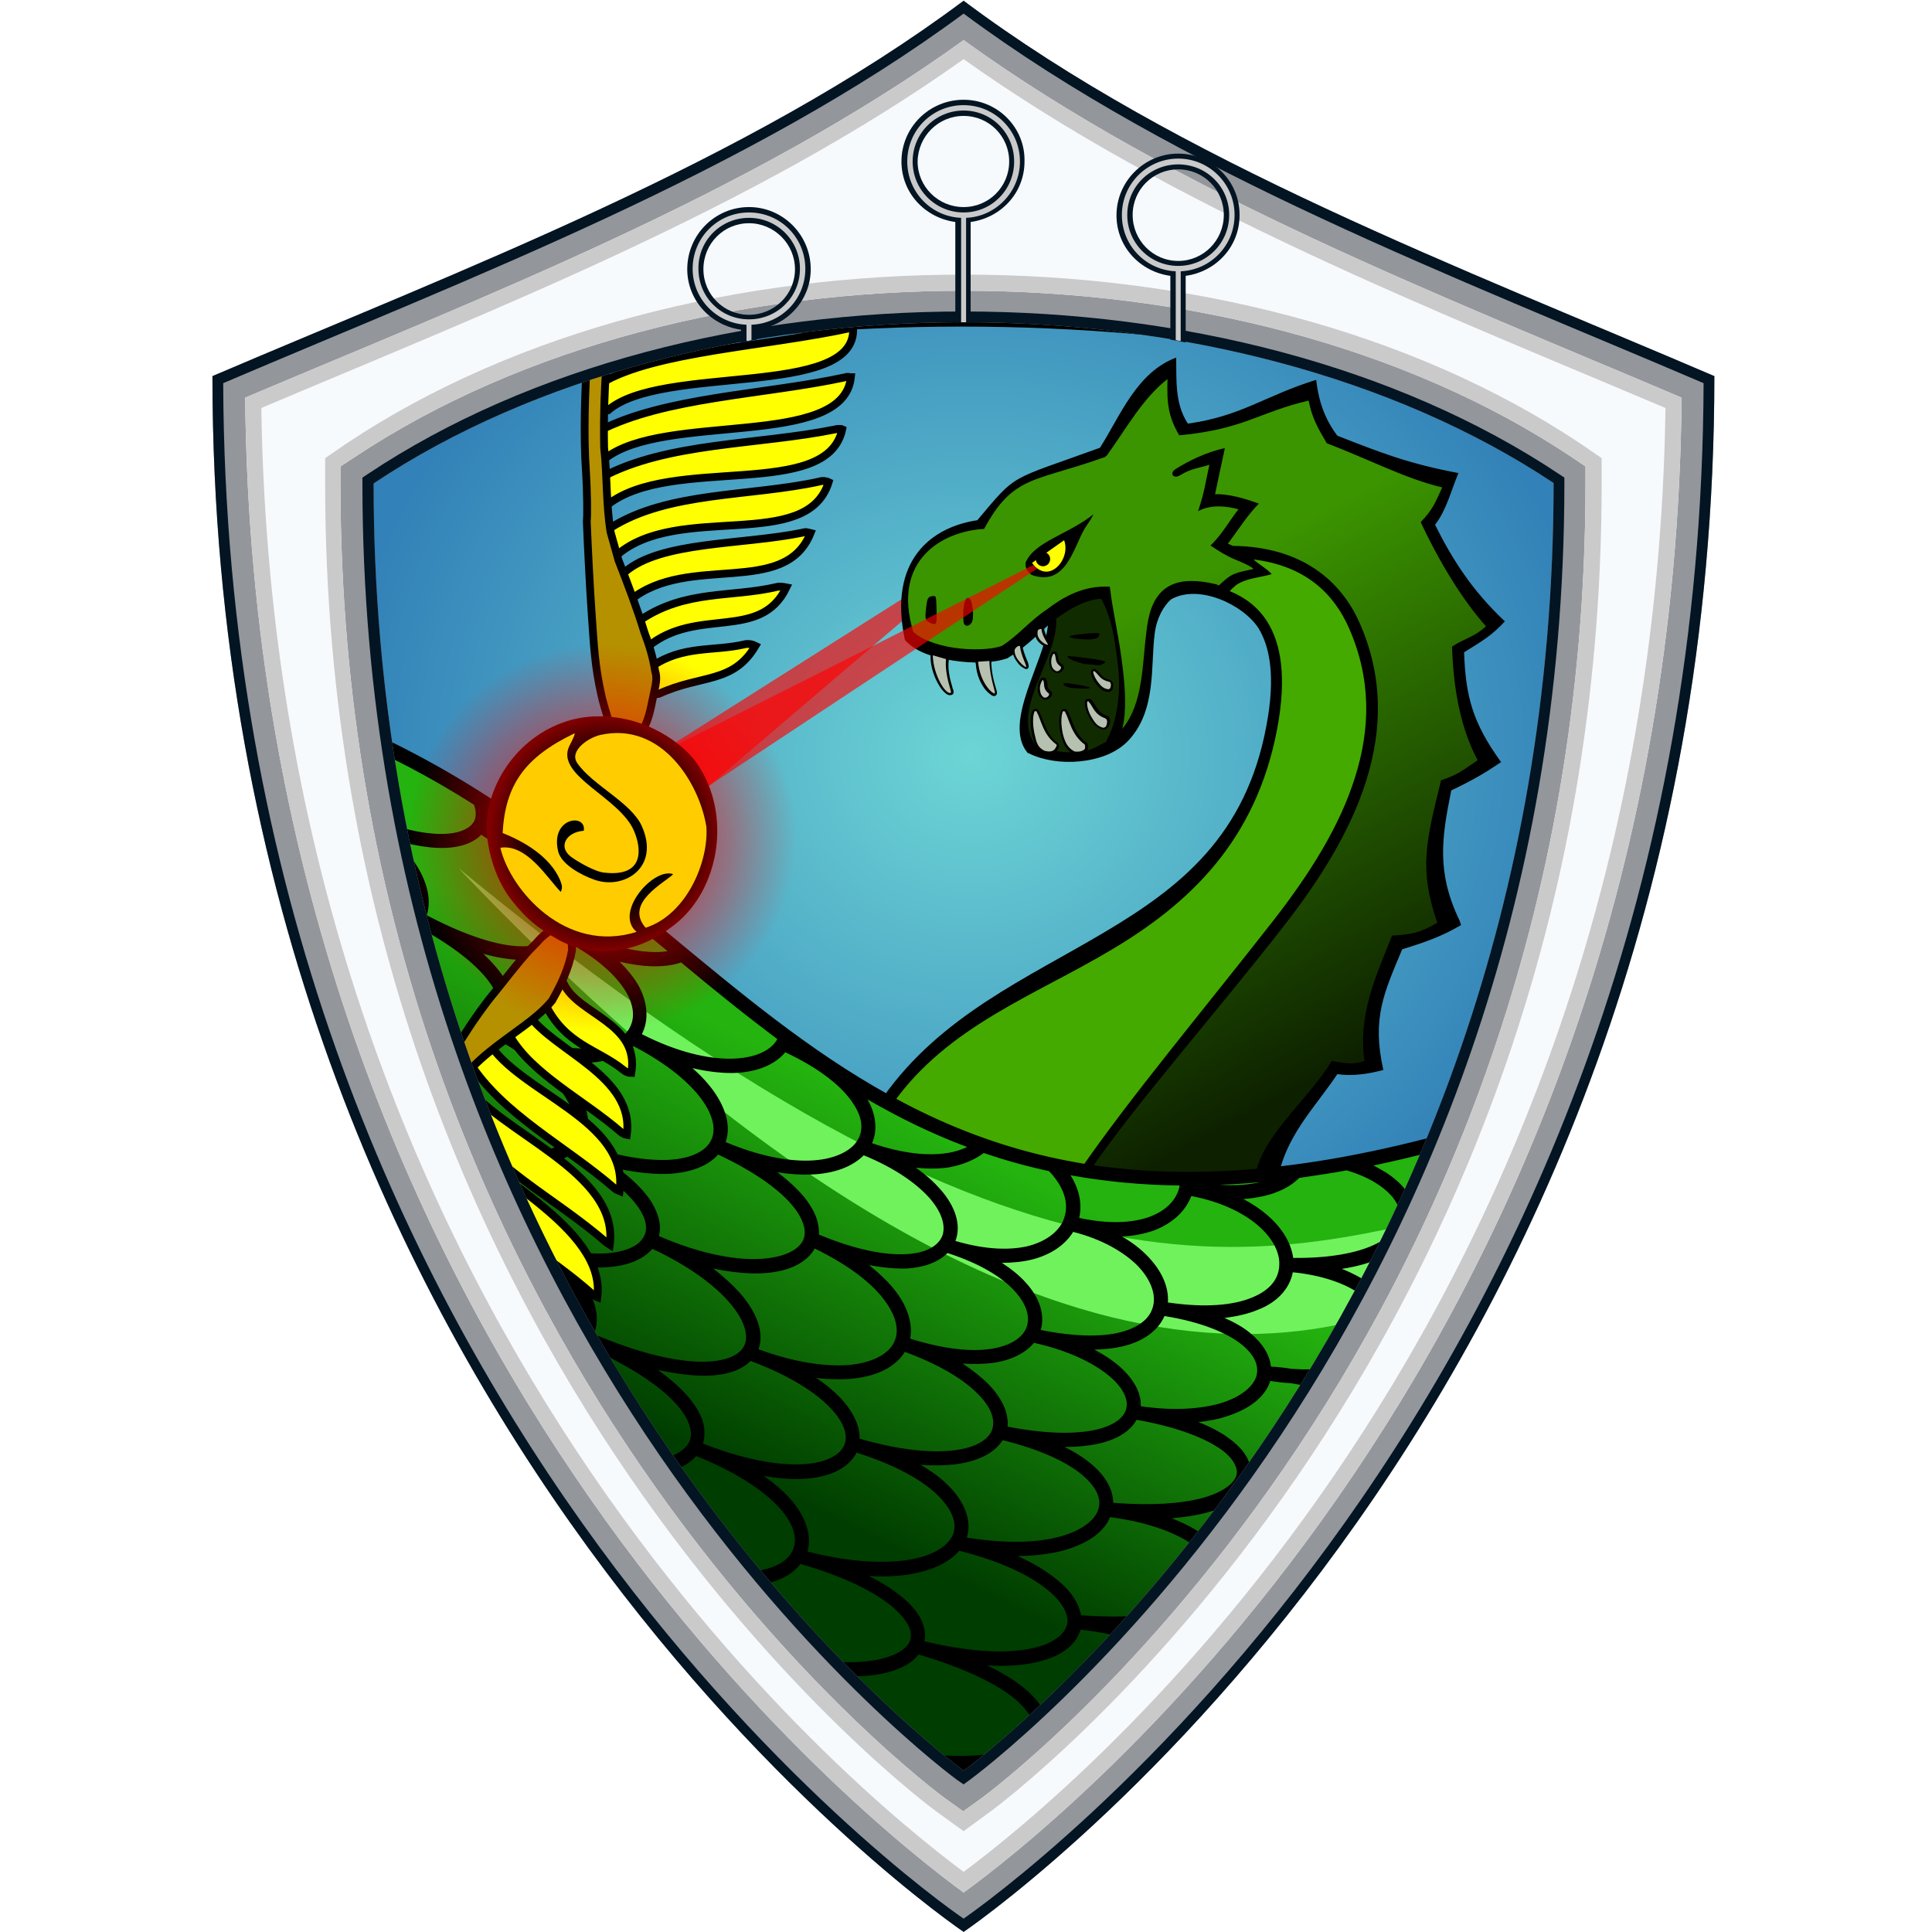 <?xml version="1.0" encoding="utf-8"?><svg version="1.1" id="Layer_1" xmlns="http://www.w3.org/2000/svg" xmlns:xlink="http://www.w3.org/1999/xlink" x="0px" y="0px" viewBox="0 0 512 512" style="enable-background:new 0 0 512 512;" xml:space="preserve"><style type="text/css"> .st0{fill:url(#path3424-8-57-0-3-4_1_);} .st1{fill:#FF0000;fill-opacity:0.641;} .st2{fill:#112B00;} .st3{fill:url(#path4601-9-6_1_);} .st4{fill:#44AA00;} .st5{fill:#B6C2AF;} .st6{fill:url(#path4410-0-5-9-4-8-84-0_1_);} .st7{fill:#70F25D;} .st8{fill:#FFFF00;stroke:#000000;stroke-width:2.069;stroke-linecap:round;} .st9{fill:#B59100;stroke:#000000;stroke-width:2.069;} .st10{fill:#FFFF00;} .st11{fill:none;stroke:url(#path4905-6-9-5-7-1-3_1_);stroke-width:38.894;} .st12{fill:#FFCC00;} .st13{fill:url(#path3398-7-5-3-9-2-8-9-3-6_1_);} .st14{fill:none;stroke:#000000;stroke-width:10.343;} .st15{fill:#93969B;} .st16{fill:#031422;} .st17{fill:#F7FAFD;} .st18{fill:#CACACB;} </style><g id="layer1" ><g id="g11723" transform="translate(-805.898,-279.037)"><radialGradient id="path3424-8-57-0-3-4_1_" cx="1912.025" cy="535.015" r="214.208" gradientTransform="matrix(0.781 -1.349874e-02 -1.245423e-02 -0.72 -423.44 890.253)" gradientUnits="userSpaceOnUse"><stop offset="0" style="stop-color:#6DD5D5"/><stop offset="1" style="stop-color:#3281B8"/></radialGradient><path id="path3424-8-57-0-3-4" class="st0" d="M890,393.7 c0,143.1,49.9,286.3,171.3,364.1c121.4-77.8,171.2-221,171.2-364.2C1139.1,350.1,980.3,350.1,890,393.7z"/><path id="path4955-9-8-3-9-8-7" class="st1" d=" M1064,425.7l-91.1,57.7l3.2,19l88.6-75.6L1064,425.7z"/><path id="path4597-43-6" class="st2" d="M1096.4,437.2 c-5.9,1-11.8,3-12.4,11.4c-1.9,8.7-8.7,17.7-5.2,26.8c2.9,3.9,8.6,3.7,13,3.9c5-0.8,9.7-4,10.1-9.4c2.2-10.3,0.8-21.5-3.1-31.2 C1098.4,437.8,1097.5,437.1,1096.4,437.2L1096.4,437.2z"/><linearGradient id="path4601-9-6_1_" gradientUnits="userSpaceOnUse" x1="1965.087" y1="585.557" x2="2044.001" y2="439.004" gradientTransform="matrix(0.8 0 0 -0.8 -465.365 908.694)"><stop offset="0" style="stop-color:#3B9500"/><stop offset="1" style="stop-color:#0D2000"/></linearGradient><path id="path4601-9-6" class="st3" d=" M1114.9,378.5c-6.6,5.7-11,13.3-16,20.3c-7.2,1.6-14.6,3.7-21.2,7.5c-3.5,1.9-6.8,3.3-8.9,6.7c-1,1.7-1.5,3.8-2.8,5.2 c-8.9,1.5-15.6,5-18.9,12.7c-1.7,4.2-1.9,12.2,0.5,16.2c2.6,3,6.9,3.9,10.6,4.7c4.3,0.6,8.8,1,13-0.1c4.9-2.1,8.2-6.6,12.6-9.5 c4.5-3.3,9.8-6.6,15.6-6.3c1.3,8.3,2.9,16.6,3.7,25c0.2,3.7,0.1,7.4-0.3,11.1c0.5,1.8,2.7,0.9,3.1-0.5c5.3-8.6,4.1-19.1,6.1-28.5 c0.7-4.3,4.1-8.7,8.9-8.4c2.8-0.1,5.6,0,8.3,0.8c1.9-0.2,2.8-2.5,4.7-2.9c1.6-1,4.4-0.5,5.3-2.4c0.1-1.9-2.5-2.2-3.7-3.1 c-2.2-1.1-4.4-2.1-6.4-3.4c2.2-2.8,4.6-5.5,6.2-8.7c0.5-2.1-2.1-2.6-3.6-2.5c-1.9-0.1-3.9-0.3-5.8,0.3c0.8-3.4,1.8-6.7,2.1-10.2 c-0.8-2-3.3-0.6-4.7-0.3c-2.2,0.8,1.1-0.6,1.9-1c1.4-0.5,3.1-1.4,4.4-1.6c-0.6,3.5-1.5,6.9-2,10.4c0.8,2,3.5,1.2,5.2,1.8 c1.7,0.4,4.2,0.7,5.2,1.6c-2.3,3.1-4.9,6.2-6.9,9.5c-0.3,2.1,2.6,2.3,4.1,2.4c7.1,0.3,14.5,2.2,20.2,6.6 c4.8,3.5,8.7,8.4,10.9,14.1c5.7,12.8,5.4,27.8,0.9,41c-5.6,17.1-16.8,31.5-27.9,45.3c-13.7,17.3-28.3,33.9-41.3,51.7 c-1.1,1.4-8.5,11.3-7.2,11.3c12.8,2.5,34.8-3.9,47.8-2.4c2.2-0.1,1.4-2.8,2.2-4.2c2.7-8.1,9.2-13.9,14.2-20.6 c1.7-2.1,3.3-4.3,4.9-6.5c2.9,0.3,6.2,1,8.8-0.6c0.6-5.1-0.3-10.3,1.2-15.4c1.5-6,3.8-11.7,6.1-17.4c3.5-0.3,7-0.9,10.2-2.6 c2.3-0.3,2.6-2.5,1.6-4.3c-3.1-8.8-2.5-18.3-0.2-27.2c0.7-2.4,0.8-5.1,1.9-7.4c3.2-1.2,6.3-3.1,9.1-5.1c1.2-1.7-0.8-3.4-1.2-5.1 c-3.4-8-4.5-16.7-5-25.4c2.9-2.1,6.8-3,9-5.9c-0.7-2.2-2.9-3.7-4.1-5.7c-5.1-6.8-9.3-14.2-13-21.8c2.2-2.7,4.2-5.7,5.3-9.1 c-0.2-2-2.9-1.9-4.3-2.6c-9-3-17.9-6.9-26.6-10.8c-1.9-3.2-3.2-6.6-4.4-10c-1.6-1.7-4.2-0.1-6.1,0.3c-8.5,2.7-16.7,6.5-25.7,7.5 c-1,0.1-2.6,0.8-2.8-0.7c-2.3-4-1.8-8.7-2.3-13.1C1116.6,378.2,1115.6,378.1,1114.9,378.5L1114.9,378.5z"/><path id="path4603-5-5" class="st4" d="M1139.5,426.2 c-1.7,0-1.8,2.3-0.4,2.8c1.9,1.1,1.8,1.7-0.3,1.9c-2.9,0.7-6.2,1.7-7.7,4.5c0.4,2,3.1,1.9,4.4,3.1c6.3,4,9.3,11.7,9.2,19 c0.6,10.3-1.9,20.5-5.5,30c-6.4,16.4-19,29.7-33.8,38.9c-15.4,10-32.7,16.8-47.4,27.9c-5.2,4.2-12,9.9-15.8,15.5 c-0.9,2.1-0.2,5.4,1.1,6c12.5,9,25.4,18.6,44.2,20c1.8-0.5,10.8-13.2,12-14.5c16.3-22.1,34.2-43,50.6-65 c9.5-13,17.4-27.9,19.2-44.1c1.2-11.6-1.3-23.8-7.8-33.6C1156.4,431.6,1148.1,427.2,1139.5,426.2z"/><path id="path4493-88-8" d=" M1152.7,385.2c0.9,4.6,2.4,7.2,4.8,11.3c10.8,4.1,21.1,9.5,30.6,11.7c-1.9,4.2-2.6,6-5.7,9.2c4.9,10.5,11.1,20.7,17.3,27.6 c-3.1,2.9-5.5,3.1-9,5.4c0.4,12.5,2.7,22.5,6.8,30.1c-4,2.7-5.3,3.9-9.7,5.3c-3.9,16-6,23.3-1,37.8c-4.9,2.8-6.7,3-12,3.4 c-4.2,10.6-9.1,20.9-7.3,33.2c-3.7,1.2-5.1,0.5-8.7,0l0,0c-6,10.3-20.5,21.5-20.3,32.3c0,2.1,6,2,5.9-0.1 c1.8-12,9.9-19.7,15.9-28.7c4.3,0.6,8.3-0.1,12.2-1.1c-3.1-13.8,0.2-20.5,5-32c6.3-1.9,10.7-3.6,14.5-5.8l1.1-0.6l-0.4-1.2 c-6.2-12.9-4.7-22.1-2.2-34.5c5.7-2.7,8.9-4.6,13.2-7.5c-7.6-10.5-9.4-17.5-9.8-29.1c5-3.1,7.4-4.5,10.8-8.2 c-8.6-8.1-13.8-16.2-18.5-25.6c3-3.8,4.3-9.2,6.2-13.7c-13.4-2.5-21.1-5.6-32.1-9.9c-2.6-3.5-4.8-7.8-5.6-14.8 c-13.6,4.2-19.7,9.6-34,11.6c-3.5-5.3-3-11.6-3.1-17.5c-10.5,3.9-14.9,15.6-20.2,23.9c-24.5,8.9-21.8,6.5-32.5,19.2 c-12.1,1.8-23.7,10.5-19.2,31.7l0,0l0,0c2.6,3.1,7.5,4.7,12.8,5.5c5.2,0.8,10.6,0.7,14.3-0.6l0.1,0l0.1-0.1 c4.2-2.5,7.4-5.7,10.6-8.6c-0.9,9.5-11.9,25.6-5.5,33.6l0.2,0.2l0.3,0.1c3.6,1.8,8.6,2.6,13.5,2.1s9.9-2.2,13.1-5.8 c7.2-8,5.6-19.6,6.7-28c0.5-4.2,2.4-7.4,4.3-9.1c7.3-4.2,19.1,1.3,23.2,7.6c3,4.9,4.6,12.8,2.1,25.9 c-5.4,29.1-22.8,42.8-43.1,54.8c-20.2,12-43.2,22-58.4,43.5c-1.2,1.7,1.4,3.5,2.5,1.8c14.6-20.6,37.6-28.6,58-40.8 c20.4-12.1,38.3-28.7,43.9-58.7c2.5-13.5,1-22.3-2.6-28.1c-2.6-4.2-6.3-6.7-10-8.2c0.6-0.7,1.2-1.2,1.8-1.7 c2.8-1.8,6.2-1.9,9.3-2.8c-0.9-1.2-3.8-2.9-4.8-3.9c13.8,1.7,21.3,9.1,25.3,18.2c5.9,13.4,5.7,26.6,1.6,39.5 c-4,12.9-12,25.6-21.5,37.8c-19,24.3-38.6,47.7-51.3,66.2c-1.2,1.7,1.4,2,2.6,0.2c12.3-17.9,31.9-39.9,51.2-64.6 c9.6-12.3,17.8-25.3,22-38.8c4.2-13.5,4.5-27.5-1.8-41.7c-4.9-11.1-15.3-20.2-33.6-20.4c-0.4-0.2-0.9-0.4-1.3-0.6 c2.9-3.8,4.9-7.2,8.2-10.6c-3.8-1.4-8-2.6-11.6-2.5c1.2-5.6,1.5-7.2,2.6-12.2c-4.9,1-9.8,3.5-13,5.5c-1.8,1.1-0.7,2.8,1.1,1.7 c3.1-1.9,5.1-1.9,7.8-2.8c-1.2,5.5-1.3,7.2-3,12.3c3.5-1.9,7.8-1.3,10.7-0.5c-2.7,3.5-4.4,6.7-7.4,9.6c2.2,1.5,4.3,2.8,6.5,3.7 c0.9,0.4,3.8,1.5,4.9,2.5c-5.3,1.2-5.7,1.1-9.2,4.4c-0.2-0.1-0.4-0.2-0.6-0.3c-2.5-0.6-4.7-0.9-6.7-0.9c-3.2,0-5.7,0.9-7.5,2.5 c-2.9,2.6-3.9,6.6-4.4,11c-1.1,8.6-0.8,19-6.4,25.7c1.2-4.8,0.8-10.6,0.1-16.4c-0.9-7.7-2.7-15.4-3.2-19.9l-0.2-1.4h-1.4 c-6.2,0-11.3,3-15.2,6c-4.7,3.1-7.8,7.1-12,9.7c-2.7,1-7.9,1.2-12.7,0.5c-4.8-0.7-9.2-2.5-10.8-4.3c-5.7-19,7.8-26.6,18.8-27.2 c7.7-14.3,13.4-12.4,31.6-18.9c0.2,0,0.4-0.1,0.6-0.3c0.2-0.1,0.4-0.3,0.5-0.5c4.9-6.8,9.4-15,15.9-20c-0.2,6.5,0.2,9.9,3.1,14.9 C1135.6,392.8,1139.4,388.3,1152.7,385.2L1152.7,385.2z M1097.7,437.7c2.9,5.1,3.7,11.2,4.5,18c0.9,7.5-0.6,15.3-2.9,19.2 c-0.1,0.2-0.2,0.5-0.2,0.7c-2.1,1-4.1,2.4-6.5,2.7c-4.3,0.4-9.3-0.3-12.2-1.7c-7-9.5,6-22.9,5.4-33.6 C1088.8,440.8,1093.2,438,1097.7,437.7L1097.7,437.7z"/><path id="path3351-0-6-9-3-2-7-49-0" d=" M1095.7,415.3c-6.7,5.4-15.6,7.2-18,12.8c-0.3,2.1,1.6,3.3,1.6,3.3c9,3.2,11-7,14-12.2C1094.2,417.7,1094.7,417.3,1095.7,415.3z M1053.3,437c-0.1,0-0.2,0-0.3,0c-1.2,0.2-1.4,0.5-1.7,3.4c-0.3,2.7-0.2,3.1,1.1,3.7c1.7,0.7,1.8,0.6,1.7-3.4 C1054,437.4,1054,436.9,1053.3,437L1053.3,437z M1062.5,437.5c-0.4,0-0.7,0.3-0.9,1c-0.5,1.3-0.6,5.2-0.2,5.9 c0.4,0.7,1.2,0.6,1.9-0.2c0.9-1,0.4-6.4-0.6-6.6C1062.6,437.5,1062.6,437.5,1062.5,437.5L1062.5,437.5z M1081.7,445.1 c-0.3,0-0.6,0.1-0.8,0.3c-0.3,0.2-0.6,0.6-0.6,1c-0.3,1.3,0.4,2.4,1.2,3.1c0.4,0.4,0.8,0.6,1.2,0.8c0.2,0.1,0.4,0.2,0.5,0.2 c0.2,0,0.4,0.1,0.7,0c0.2-0.1,0.4-0.4,0.4-0.6c0-0.2,0-0.2-0.1-0.3c0-0.1-0.1-0.3-0.2-0.4c-0.1-0.3-0.3-0.6-0.5-1 c-0.4-0.8-0.8-1.7-0.9-2.5c0-0.3-0.3-0.6-0.6-0.6C1081.9,445.1,1081.8,445,1081.7,445.1L1081.7,445.1z M1081.6,446.5 c0.1,0.6,0.3,1.1,0.6,1.6C1081.7,447.7,1081.4,447.2,1081.6,446.5z M1096.3,446.8c-2.1,0-7,0.6-7,0.9c0,0.2,0.9,0.5,1.9,0.6 c3.3,0.4,5.3,0.2,5.8-0.5c0.2-0.4,0.3-0.8,0.2-0.9C1097.1,446.8,1096.8,446.8,1096.3,446.8L1096.3,446.8z M1076,449.6 c-0.1,0-0.2,0-0.2,0.1v0c-0.3,0.1-0.6,0.2-0.8,0.4c-0.3,0.2-0.5,0.5-0.7,0.9c0,0,0,0.1,0,0.1c-0.2,1.4,0.6,2.7,1.4,3.7 c0.4,0.5,0.8,0.9,1.2,1.1c0.2,0.1,0.3,0.2,0.5,0.3c0.1,0,0.1,0.1,0.2,0.1c0.1,0,0.2,0.1,0.5,0c0.2-0.1,0.4-0.3,0.4-0.5 c0-0.2,0-0.3,0-0.4c0-0.2-0.1-0.3-0.1-0.5c-0.1-0.4-0.3-0.8-0.5-1.3c-0.4-1-0.9-2.3-1.1-3.6c0-0.2-0.2-0.4-0.4-0.5 C1076.3,449.6,1076.2,449.6,1076,449.6L1076,449.6L1076,449.6z M1075.8,451.1c0.2,1.1,0.6,2.1,0.9,3c0,0,0,0,0,0 c-0.7-0.8-1.2-1.8-1.1-2.6C1075.6,451.3,1075.7,451.2,1075.8,451.1z M1085.3,451.7c-0.1,0-0.1,0-0.2,0c-0.2,0-0.3,0.1-0.5,0.3 c-0.5,0.8-0.7,1.9-0.6,2.9c0.1,0.5,0.2,1,0.4,1.4c0.3,0.4,0.7,0.8,1.2,1c0.1,0,0.1,0,0.2,0.1c0.4,0.1,0.8,0,1.1-0.2 c0.3-0.2,0.5-0.4,0.7-0.6c0,0,0.1-0.1,0.1-0.1c0.2-0.3,0.2-0.6,0.1-0.9c-0.1-0.3-0.3-0.5-0.4-0.5c-0.8-0.5-0.9-0.9-1-1.3 c-0.1-0.4-0.1-1-0.4-1.7v0c-0.1-0.2-0.3-0.3-0.5-0.4C1085.5,451.7,1085.4,451.7,1085.3,451.7L1085.3,451.7L1085.3,451.7z M1052.8,451.5c-0.4,0-0.3,1.3-0.3,1.6c0,2.7,1,5.4,2.1,7.3c0.6,1,1.1,1.7,1.7,2.2c0.3,0.3,0.6,0.5,0.9,0.6 c0.3,0.1,0.8,0.1,1.1-0.1c0.3-0.2,0.3-0.5,0.3-0.6c0-0.1,0-0.2,0-0.3c0-0.2-0.1-0.4-0.2-0.6c-0.1-0.5-0.3-1.1-0.5-1.8 c-0.4-1.5-0.8-3.5-0.6-5.5c0-0.3,0.2-1.2,0-1.3l-3.4-1.2c-0.1-0.8-0.8-0.1-0.9-0.1L1052.8,451.5z M1089.2,452.9 c-0.5,0-0.5,0.1-0.2,0.4c0.4,0.5,1.9,1.1,4.2,1.7l2.4,0.2c0,0,1.5,0.3,2.1,0c0.4-0.2,1.7-0.6,0.7-1c-0.3-0.1-1.8-0.4-3.1-0.6 c-1.4-0.2-3.5-0.4-4.7-0.6C1090,453,1089.5,453,1089.2,452.9L1089.2,452.9z M1053.8,454l2.2,0.7c-0.1,2.1,0.3,4,0.7,5.5 c0.2,0.7,0.3,1.2,0.5,1.6c0,0,0,0-0.1,0c-0.4-0.4-1-1.1-1.5-1.9C1054.7,458.3,1054,456.2,1053.8,454z M1068.7,452.9l-0.5,0.1 l-3.6,0.5c-0.4,0-0.2,1.2-0.1,1.5c0.2,3,1.3,5.1,2.3,6.5c0.5,0.7,1.1,1.2,1.5,1.5c0.2,0.2,0.4,0.3,0.6,0.4c0.2,0.1,0.4,0.2,0.8,0 c0.2-0.1,0.3-0.3,0.4-0.5c0-0.1,0-0.2,0-0.3c0-0.2-0.1-0.4-0.1-0.6c-0.1-0.4-0.3-1-0.5-1.7c-0.4-1.4-0.8-3.3-0.9-5.5 c0-0.4,0.2-1.5-0.1-1.5L1068.7,452.9z M1085.3,454.2c0.2,0.6,0.5,1.2,1.3,1.7c-0.1,0.1-0.2,0.2-0.3,0.3c0,0-0.1,0-0.2,0 c-0.3-0.2-0.5-0.3-0.6-0.5c-0.1-0.2-0.2-0.5-0.3-0.9C1085.2,454.6,1085.3,454.4,1085.3,454.2L1085.3,454.2z M1067.5,455.5 c0.1,2.1,0.5,3.9,0.9,5.2c0.1,0.4,0.2,0.6,0.3,0.9c-0.3-0.2-0.5-0.4-0.8-0.8c-0.8-1.1-1.7-2.8-2-5.2L1067.5,455.5z M1095.9,456.3 c-0.5,0-0.9,0.4-0.9,0.9c0.1,1.1,0.7,2.3,1.6,3.4c0.9,1,1.8,1.8,3.1,1.8c0.1,0,0.1,0,0.2,0c0.4-0.1,0.7-0.4,0.9-0.8 c0.1-0.4,0.1-0.7,0.1-1.1c0,0,0-0.1,0-0.1c-0.1-0.4-0.2-0.7-0.4-0.9c-0.2-0.2-0.5-0.3-0.5-0.3l0,0c-1.1-0.2-1.6-0.6-2.1-1.1 c-0.5-0.5-0.8-1.1-1.5-1.6v0C1096.3,456.4,1096.1,456.3,1095.9,456.3L1095.9,456.3z M1082.4,458.6c-0.1,0-0.1,0-0.2,0 c-0.2,0-0.3,0.1-0.5,0.3c-0.6,0.7-0.8,1.8-0.8,2.9c0,0.5,0.1,1,0.3,1.4c0.2,0.5,0.6,0.8,1.1,1.1c0.1,0,0.1,0.1,0.2,0.1 c0.4,0.1,0.8,0.1,1.1-0.1c0.3-0.1,0.5-0.4,0.8-0.6c0,0,0.1-0.1,0.1-0.1c0.2-0.3,0.3-0.6,0.2-0.9c-0.1-0.3-0.3-0.5-0.3-0.5 c-0.7-0.6-0.9-1-0.9-1.4s0-1-0.3-1.7v0c-0.1-0.2-0.3-0.4-0.4-0.4C1082.6,458.7,1082.5,458.7,1082.4,458.6 C1082.4,458.6,1082.4,458.7,1082.4,458.6L1082.4,458.6L1082.4,458.6z M1097.2,459.1c0.6,0.5,1.3,1,2.5,1.3c0,0,0,0.1,0.1,0.2 c0,0.3,0,0.5,0,0.5c0,0,0,0,0,0c-0.8-0.1-1.3-0.4-2-1.3C1097.5,459.5,1097.4,459.3,1097.2,459.1L1097.2,459.1z M1088.2,460.1 c-0.1,0-0.1,0-0.2,0c-0.6,0.2-0.3,0.6,0.8,1c1.1,0.4,5.5,0.6,6,0.2C1095.2,461.1,1089.4,460,1088.2,460.1L1088.2,460.1z M1082.2,461.2c0.1,0.6,0.5,1.2,1.2,1.8c-0.1,0.1-0.2,0.2-0.3,0.2c-0.1,0-0.1,0-0.2,0c-0.3-0.2-0.5-0.3-0.6-0.5 c-0.1-0.2-0.2-0.5-0.2-1C1082.1,461.6,1082.2,461.4,1082.2,461.2z M1094.2,464.2c-0.4,0-0.8,0.4-0.8,0.8c-0.1,1.3,0.5,3,1.4,4.5 c0.9,1.5,1.8,2.5,3.5,2.9c0.1,0,0.1,0,0.2,0c0.5-0.1,0.9-0.4,1.2-0.8c0.2-0.4,0.3-0.8,0.4-1.3c0,0,0-0.1,0-0.1 c0-0.5-0.2-0.8-0.3-1.1c-0.2-0.3-0.5-0.4-0.6-0.4c-1.4-0.5-2-1.2-2.5-1.9c-0.5-0.7-0.9-1.6-1.6-2.4v0 C1094.8,464.3,1094.5,464.2,1094.2,464.2L1094.2,464.2z M1094.9,466.6c0.2,0.3,0.4,0.7,0.7,1.1c0.6,0.9,1.5,1.7,3.1,2.3v0 c0,0,0.1,0.2,0.1,0.4c-0.1,0.4-0.1,0.6-0.2,0.7c-0.1,0.1-0.1,0.1-0.2,0.1c-1.1-0.3-1.7-0.9-2.5-2.2 C1095.4,468.2,1095.1,467.3,1094.9,466.6L1094.9,466.6z M1080.4,466.9c0,0-0.1,0-0.1,0l0,0c-0.4,0-0.7,0.3-0.9,0.7 c-0.6,1.7-0.5,4.1,0.1,6.4c0.3,1.1,0.5,2,0.9,2.8c0.4,0.8,1.1,1.4,2,1.9c0,0,0.1,0,0.1,0c1.2,0.3,2.1,0.3,2.8-0.1 c0.7-0.4,1-1,1.2-1.5l0,0c0.2-0.4,0-0.9-0.3-1.2c-3.3-2.4-3.6-5.9-5-8.5v0C1081.1,467.1,1080.8,466.9,1080.4,466.9L1080.4,466.9z M1088,466.9c0,0-0.1,0-0.1,0l0,0c-0.4,0-0.7,0.3-0.9,0.7c-0.6,1.7-0.5,4.1,0.1,6.4c0.6,2.3,1.4,3.9,3.4,4.9 c0.1,0,0.1,0.1,0.2,0.1c1.1,0.1,2.4,0.1,3.3-0.9c0,0,0.1-0.1,0.1-0.2c0.1-0.3,0.1-0.3,0.1-0.5c0-0.1,0-0.3,0-0.5 c0-0.2,0-0.3,0-0.5c0-0.1,0-0.2-0.1-0.2c0-0.1-0.1-0.2-0.3-0.4c-3.3-2.4-3.6-5.9-5-8.5v0C1088.6,467.1,1088.3,466.9,1088,466.9 L1088,466.9z M1080.5,468.7c0.9,2.2,1.7,5.5,4.9,8c-0.2,0.4-0.4,0.6-0.6,0.8c-0.3,0.2-0.8,0.3-1.7,0c-0.8-0.4-1.1-0.8-1.4-1.4 c-0.3-0.6-0.5-1.4-0.8-2.5C1080.3,471.8,1080.2,470,1080.5,468.7L1080.5,468.7z M1088,468.8c0.9,2.2,1.7,5.5,4.9,8 c0,0.1,0,0.2,0,0.3c0,0.1,0,0.2,0,0.3c-0.4,0.3-1.2,0.5-1.9,0.4c-1.5-0.8-2.1-2-2.7-4.1C1087.8,471.9,1087.8,470.1,1088,468.8 L1088,468.8z"/><path id="path3436-9-2-9-6-3-5-3-8" class="st5" d=" M1081.9,445.7c-0.6,0-1.1,0.3-1,0.7c-0.5,2.1,2.3,3.7,2.7,3.5C1083.8,449.8,1082,447.7,1081.9,445.7L1081.9,445.7z M1076,450.2 c-0.4,0-1,0.5-1.2,1c-0.3,2.3,2.7,4.7,3,4.6c0.4-0.1-1.3-2.8-1.6-5.5C1076.1,450.2,1076.1,450.2,1076,450.2L1076,450.2z M1085.2,452.3c-0.1,0-0.2,0-0.2,0.1c-0.4,0.6-0.6,1.5-0.5,2.5c0.1,0.9,0.4,1.5,1.3,2c0.5,0.1,0.8-0.1,1.2-0.6 c0.2-0.4,0-0.6,0-0.6c-1.7-1.2-1.1-2.2-1.6-3.3C1085.4,452.3,1085.3,452.3,1085.2,452.3L1085.2,452.3z M1053.1,452.7 c0.1,5.2,3.5,10.7,4.8,9.9c0.3-0.2-1.7-4.5-1.3-8.9L1053.1,452.7z M1065.1,454.4c0.5,5.7,3.9,8.6,4.4,8.4c0.4-0.2-1.3-3.9-1.4-8.6 L1065.1,454.4z M1095.8,456.9c-0.1,0-0.2,0.1-0.2,0.2c0.1,0.9,0.7,2,1.5,3c0.8,1,1.5,1.5,2.6,1.6c0.5-0.2,0.6-0.6,0.6-1.3 c-0.1-0.6-0.4-0.7-0.5-0.7c-2.4-0.5-2.7-1.9-3.9-2.8C1095.9,456.9,1095.9,456.9,1095.8,456.9L1095.8,456.9z M1082.3,459.3 c-0.1,0-0.2,0-0.2,0.1c-0.4,0.6-0.7,1.5-0.6,2.4c0.1,0.9,0.3,1.6,1.1,2.1c0.5,0.1,0.9-0.1,1.2-0.5c0.2-0.4,0.1-0.6,0-0.6 c-1.6-1.3-1-2.3-1.4-3.4C1082.4,459.3,1082.4,459.3,1082.3,459.3L1082.3,459.3z M1094.2,464.9c-0.1,0-0.2,0.1-0.2,0.2 c-0.1,1.1,0.4,2.8,1.3,4.2c0.8,1.4,1.6,2.3,3,2.6c0.7-0.1,0.9-0.6,1-1.5c0-0.8-0.4-0.9-0.5-1c-3-1.1-3.1-3-4.4-4.4 C1094.4,464.9,1094.3,464.8,1094.2,464.9L1094.2,464.9z M1080.3,467.5c-0.1,0-0.3,0.1-0.3,0.2c-0.5,1.5-0.4,3.8,0.1,6 s0.8,3.4,2.6,4.3c2.2,0.6,2.8-0.3,3.2-1.3c0.1-0.2,0-0.3-0.1-0.4c-3.5-2.6-3.9-6.3-5.2-8.7 C1080.6,467.5,1080.4,467.5,1080.3,467.5L1080.3,467.5z M1087.8,467.5c-0.1,0-0.3,0.1-0.3,0.2c-0.5,1.5-0.4,3.8,0.1,6 c0.6,2.2,1.3,3.6,3.1,4.5c1,0.1,2.1,0,2.7-0.7c0.1-0.2,0.1-1.1-0.1-1.2c-3.5-2.6-3.9-6.3-5.2-8.7 C1088.1,467.6,1087.9,467.5,1087.8,467.5L1087.8,467.5z"/><path id="path4955-2-5-6-2-0" class="st1" d=" M1080.5,428.4l-99.4,50.1l2.8,15.3l97.2-64.3L1080.5,428.4z"/><linearGradient id="path4410-0-5-9-4-8-84-0_1_" gradientUnits="userSpaceOnUse" x1="1810.044" y1="310.302" x2="1867.883" y2="427.134" gradientTransform="matrix(0.8 0 0 -0.8 -465.365 908.694)"><stop offset="0" style="stop-color:#003D00"/><stop offset="1" style="stop-color:#24B30F"/></linearGradient><path id="path4410-0-5-9-4-8-84-0" class="st6" d="M895.6,471.6 c15.3,113.3,65.4,218.9,161.5,282.8c2.4,0.4,4.7,0.9,7.1,1.3c66.3-43.4,110.9-106.4,137.5-178.2c-42.6,15.3-93.1,18.5-133.9,6.7 c-38.3-11.1-68-42.9-96.8-65.5C947.5,500.3,921.7,479.9,895.6,471.6L895.6,471.6z"/><path id="path4538-2" class="st7" d="M927.4,509.1 c160.3,131.8,220.1,100.7,281.2,87.5c-1.2,12.2,1.2,12.1-6.6,16.8C1166.2,634.7,1082.1,671.2,927.4,509.1z"/><path id="path4410-0-5-9-4-8-8-9-1" d=" M895.4,469.4l0.3,4.2c13,5.4,24.8,11.7,35.8,18.7c0.2,0.5,0.3,1,0.4,1.4c0.2,1.5,0,2.6-0.7,3.5c-1.4,1.9-5.1,3.3-11.1,2.7 c-5.5-0.5-12.7-2.6-21.2-6.8c0.3,1.7,0.6,3.4,0.9,5.1c6.6,4.3,10.9,8.6,13.4,12.5c3,4.8,3.1,8.7,1.4,11.3 c-1.4,2.2-4.3,3.8-8.7,4.2c0.3,1.2,0.6,2.4,0.9,3.7c4.6-0.5,8.1-2.2,10.3-5c10.6,5.8,16.7,11.3,19.4,15.8c1.4,2.3,1.9,4.3,1.7,5.9 c-0.1,1.6-0.8,3-2,4.3c-2.5,2.5-7.7,4.3-14.5,4.3c-2.5,0-5.2-0.3-8-0.7c0.4,1.3,0.8,2.7,1.3,4c2.3,0.3,4.6,0.5,6.7,0.5 c6.8,0,12.4-1.4,16.1-4.4c8.7,4.8,14.3,9.9,17.4,14.4c3.2,4.7,3.5,8.5,1.9,11s-5.3,4.3-11.7,4.1c-6-0.2-14.2-2.3-24.1-7.2 c0.7,1.8,1.4,3.7,2.1,5.5c7.3,4.4,11.9,8.7,14.2,12.3c2.8,4.4,2.4,7.5,0.2,9.9c-0.9,1-2.3,1.8-4,2.5c0.5,1.1,1.1,2.3,1.6,3.4 c1.5-0.6,2.9-1.4,4.1-2.4c10.2,5,16.3,10.3,19.1,14.7c2.8,4.5,2.5,7.8,0.3,10.4c-1.7,2-5,3.7-9.5,4.2c0.7,1.2,1.3,2.3,2,3.5 c4.3-0.8,7.7-2.5,10-5c12.3,5.5,20.1,11,24.1,15.7c2.1,2.4,3.1,4.6,3.4,6.4c0.3,1.8-0.1,3.1-1.1,4.3c-2.1,2.5-7.4,4.5-15.4,4.2 c-1.6,0-3.2-0.2-5-0.4c0.9,1.3,1.9,2.7,2.8,4c0.7,0,1.4,0.1,2,0.1c8.4,0.3,14.8-1.5,18.2-5.3c11.7,4.7,19,10,22.8,14.6 c3.9,4.8,4.1,8.6,2.2,11.4c-1.9,2.8-6.6,4.9-13.6,4.6c-3.9-0.1-8.6-1-13.8-2.7c1.5,1.7,3,3.5,4.5,5.2c3.3,0.8,6.3,1.2,9.1,1.3 c7.5,0.2,13.4-1.8,16.4-5.8c11.6,3.3,19.6,7.4,24.2,11.2c2.4,2,3.9,3.9,4.6,5.5c0.7,1.6,0.6,2.8,0.1,4c-1.1,2.3-5.1,4.6-12.3,5.2 c-6.2,0.5-14.5-0.3-24.5-3c2.7,2.6,5.4,5.2,8.2,7.7c5.3,2.6,9.3,5.3,12,7.9c2.2,2.1,3.5,4.1,4.2,5.8c1.4,1.1,2.8,2.2,4.3,3.4 c0.1-1.3-0.1-2.6-0.5-3.9c-0.9-2.7-2.7-5.3-5.4-7.9c-2.3-2.2-5.4-4.4-9.1-6.5c4.1,0.4,7.9,0.5,11.1,0.3c6.8-0.5,11.9-2.4,14.4-5.7 c12,3.5,20.3,7.6,25.1,11.4c2.5,2,4,3.9,4.8,5.5c0.7,1.6,0.7,2.8,0.2,3.9c-1.1,2.3-5.1,4.8-12.3,5.7c-6.7,0.8-15.9,0.4-27.2-1.9 c3.7,2.8,7.4,5.5,11.3,8.2c4,1.6,7.3,3.2,10,4.8c1,0.2,2.1,0.4,3.1,0.6c0.8-0.5,1.5-1,2.3-1.5c0,0,0,0,0,0 c-2.8-2-6.6-4.1-11.3-6.2c4.6,0.3,8.8,0.2,12.3-0.3c7.8-1,13.2-3.5,15.2-7.8c1,0.2,1.9,0.4,2.8,0.5c1.6-1.3,3.3-2.5,4.9-3.8 c-2.2-0.1-4.5-0.2-7-0.4c-0.1-1.1-0.3-2.3-0.9-3.4c-1.1-2.4-3-4.6-5.8-6.8c-2.4-1.9-5.5-3.8-9.3-5.6c4,0.2,7.5,0.1,10.6-0.4 c7.4-1.1,12.4-4.1,14-8.6c0.1-0.2,0.1-0.3,0.2-0.5c9.2,1.1,16.2,3.2,20.9,5.8c0.9-0.9,1.9-1.8,2.8-2.7c-1.9-1.1-4.2-2.2-6.8-3.1 c4.4-0.4,8.2-1.2,11.4-2.3c0.4-0.1,0.8-0.3,1.2-0.4c3.5-3.7,6.9-7.4,10.3-11.2c-0.1,0-0.2,0-0.3,0c0-4.5-3.2-8.8-8.5-12.2 c-2-1.3-4.3-2.4-6.9-3.4c3.5-0.3,6.7-0.8,9.3-1.5c5.3-1.4,9.1-3.7,10.8-6.8c2.2,0.4,4.3,0.6,6.3,0.8c2.4,0.4,4.7,0.9,6.7,1.4 c1.3-1.7,2.5-3.4,3.7-5.1c-2.9,0.3-6.2,0.2-10-0.1c-1.8-0.3-3.7-0.6-5.8-0.8c0-1.6-0.5-3.2-1.4-4.6c-1.2-2-3.2-3.7-5.7-5.4 c-1.9-1.2-4.2-2.4-6.8-3.4c2.6-0.3,5-0.7,7.1-1.4c6.2-1.9,10.5-5.1,11.9-9.4c0,0,0-0.1,0-0.1c1.9,0.3,3.7,0.5,5.5,0.6 c6.7,1,11.9,3.1,15.4,5.5c0.6,0.5,1.2,0.9,1.8,1.4c0.7-1.1,1.3-2.1,2-3.2c-0.5-0.4-1.1-0.8-1.6-1.2c-1.5-1.1-3.3-2-5.2-2.9 c2.4-0.4,4.6-1,6.5-1.7c2.6-1,4.7-2.4,6.3-4.1c1.4-2.4,2.7-4.7,4-7.1c-0.2,0-0.5,0-0.7,0c0,0,0-0.1,0-0.1 c0.2-4.7-2.6-9.5-7.7-13.1c-2.1-1.4-4.5-2.7-7.3-3.8c4-0.6,7.5-1.6,10.2-2.9c4.7-2.1,7.8-5.2,8.8-8.6c3.9,0.2,7.2,0.6,10.2,1.3 c0.9-2,1.8-3.9,2.6-5.9c-3.4,0.7-7.6,1-12.5,0.9c-0.4-3.9-3.2-7.5-7.7-10.4c-1-0.6-2.1-1.2-3.2-1.8c9.5-2,19.4-4.5,29.9-7.7 c0,0,0.1,0.1,0.1,0.1c0.3,0.2,0.5,0.3,0.8,0.5c0.1-0.3,0.2-0.7,0.4-1c0,0,0,0,0.1,0l1.6-4.5c-0.2,0.1-3.2,1-3.4,1.1 c-84.9,25.7-132.7,10.5-173.4-16.7c-40.4-27-73.5-66.3-127.5-89.1C897.8,470.4,895.9,469.6,895.4,469.4L895.4,469.4z M935.7,494.9 c4.5,3,8.9,6.1,13.2,9.2c-2.4-0.9-5-2-7.7-3.5c-1.8-1.2-3.7-2.4-5.8-3.5l-0.1,0.2C935.5,496.6,935.6,495.8,935.7,494.9 L935.7,494.9z M933.6,500.1l-0.1,0.2c1.9,1.3,3.9,2.5,5.7,3.5c4.9,3.3,8.5,7,10.9,10.4c3.2,4.6,3.9,8.8,2.9,11.4 c-1,2.6-3.7,4.4-9.5,4.2c-5.6-0.2-13.8-2.6-24.5-8.2c1.2-3.8,0.3-8.3-2.5-12.9c-1.4-2.3-3.4-4.6-5.9-7c3.4,1,6.5,1.6,9.3,1.9 C925.9,504.2,930.8,503.1,933.6,500.1z M950.3,508.5c2.2,0.6,4.2,1.1,6.2,1.3c9.1,7,17.7,14.2,26.3,21.3c-1.3,0.2-2.7,0.3-4.4,0.2 c-5.5-0.2-12.9-2.2-21.4-6.5c0.6-3.9-0.8-8.3-3.9-12.8C952.3,510.9,951.3,509.7,950.3,508.5L950.3,508.5z M955.7,528.4 c8.5,4.4,13.6,9.3,16.1,13.5c2.5,4.3,2.3,7.8,0.4,10.4c-1.9,2.6-5.9,4.5-11.7,4.6c-5.3,0-12.2-1.5-20-5.3c0.9-1.4,1.5-3,1.6-4.8 c0.2-2.6-0.6-5.3-2.3-8.1c-1.3-2.2-3.3-4.5-5.8-6.9c3.5,1,6.7,1.5,9.4,1.6C949.2,533.7,953.6,531.8,955.7,528.4L955.7,528.4z M970.1,533.9c3,0.7,5.7,1.1,8.2,1.2c3.1,0.1,5.8-0.2,8.1-1c8.4,7,16.8,13.8,25.5,20.3c-0.1,0.2-0.2,0.3-0.3,0.5 c-1.7,2.6-5.7,4.6-11.9,4.7c-6.1,0.1-14.3-1.7-23.7-6.5c1.9-3.7,1.6-8.5-1-13.1C973.8,538,972.2,536,970.1,533.9L970.1,533.9z M974.2,556.5c8.7,4.6,14.6,9.6,17.8,14.1c3.2,4.5,3.6,8.2,2.3,10.7c-1.3,2.6-4.8,4.7-11,5.1c-5.7,0.3-13.5-0.8-23.2-4.2 c0.1-0.1,0.1-0.2,0.2-0.3c2.5-4.1,1.7-9.6-2-15c-1.6-2.4-3.8-4.8-6.5-7.2c3.1,0.7,6,1,8.7,1c5.6,0,10.3-1.6,13.3-4.4L974.2,556.5z M1014,557.9c9.2,4.3,15,9.1,17.8,13.3c3,4.3,2.9,7.8,1.1,10.4s-6.1,4.8-12.4,5c-5.9,0.2-13.5-1.2-22.3-4.9 c1.4-4,0.2-8.7-3.1-13.4c-1.5-2.1-3.4-4.2-5.7-6.2c3.8,0.9,7.3,1.3,10.5,1.3C1006.2,563.3,1011.2,561.3,1014,557.9L1014,557.9z M1035.8,570.4c8.3,4.8,17,9.1,26.4,12.6c-1.5,0.7-3.2,1.3-5.3,1.6c-5,0.8-11.7,0.2-19.9-2.6 C1038.5,578.6,1038.1,574.4,1035.8,570.4z M1066.6,584.6c5.6,1.9,11.3,3.5,17.3,4.8c0.7,0.7,1.2,1.3,1.7,2 c2.9,3.9,3.4,7.6,2.2,10.7c0,0,0,0.1,0,0.1c-0.1,0.2-0.2,0.3-0.2,0.5c-1.4,2.8-4.3,5.2-9,6.5c-4.8,1.2-11.4,1.1-19.5-1.3 c1.6-4.2,0-9.2-4.1-13.8c-1.7-1.9-3.8-3.8-6.4-5.6c3.2,0.3,6.2,0.3,8.8-0.1C1061.1,587.7,1064.2,586.4,1066.6,584.6L1066.6,584.6z M996.2,585c10.2,4.8,16.7,9.7,20,13.9c1.8,2.2,2.6,4.2,2.9,5.8c0.2,1.6-0.1,2.9-1,4c-1.8,2.3-6.2,4.1-13.1,4 c-6.4-0.1-14.8-1.9-24.5-6.1c0.2-0.7,0.3-1.4,0.3-2.1c0-2.3-0.9-4.8-2.5-7.3c-1.8-2.7-4.6-5.5-8.4-8.4c5.2,1.1,9.8,1.5,13.6,1.3 C989.3,589.7,993.7,587.9,996.2,585L996.2,585z M957,585.1c9.7,5.1,15.5,10.1,18.2,14.1c1.4,2.1,1.9,3.8,1.9,5.2 c0,1.4-0.5,2.5-1.5,3.6c-2,2.1-6.5,3.5-12.6,3.2c-5.9-0.3-13.2-2.2-21.1-6.1c1.9-3.5,1.7-8-1.2-12.5c-1.3-2.1-3.3-4.3-5.7-6.5 c3.8,1,7.2,1.6,10.3,1.7C950.1,587.9,954.1,587,957,585.1L957,585.1z M1034.8,585.2c8.3,3.4,14,7.5,17.4,11.3 c3.6,4.1,4.3,7.7,3.4,10.1c-1,2.4-3.9,4.5-9.6,4.8c-5.5,0.3-13.3-1.1-23.1-5.2c0.1-0.7,0-1.4-0.1-2.1c-0.3-2.5-1.6-5-3.6-7.6 c-1.8-2.2-4.2-4.5-7.3-6.8c3.2,0.5,6.1,0.7,8.8,0.6C1026.8,590.1,1031.7,588.3,1034.8,585.2L1034.8,585.2z M1162.8,589.2 c3.3,1,6,2.2,8.1,3.6c4.3,2.8,6.1,5.9,6,8.5c-0.1,2.6-2,5.4-7,7.7c-4.6,2.1-11.7,3.5-21.3,3.4c-0.5-3.9-2.9-7.9-6.7-11.2 c-1.8-1.6-4-3.1-6.5-4.4c3.6-0.3,6.6-0.9,9.2-2c2.3-0.9,4.2-2.2,5.6-3.6C1154.2,590.6,1158.5,590,1162.8,589.2L1162.8,589.2z M1089.6,590.5c9,1.6,18.6,2.6,28.9,2.7c0,0.2-0.1,0.4-0.1,0.6c-0.8,3.2-3.4,6.1-8.1,7.8c-4.4,1.5-10.5,1.9-18.4,0.2 C1092.7,598.2,1092,594.3,1089.6,590.5L1089.6,590.5z M1139.9,592.3c-2.9,0.7-6.5,1-10.9,0.7 C1132.5,592.9,1136.2,592.7,1139.9,592.3z M1121.6,596c7.9,1.5,13.9,4.5,17.8,7.9c4,3.5,5.8,7.4,5.5,10.7 c-0.2,3.3-2.3,6.3-7.2,8.3c-4.8,2-12.2,2.8-22.3,1.3c0.3-4.3-1.8-8.7-5.7-12.6c-1.8-1.8-3.9-3.4-6.5-4.9c3.1-0.1,5.9-0.7,8.3-1.5 C1116.6,603.3,1120.1,600,1121.6,596L1121.6,596z M1090.3,605.5c7.5,1.9,13.2,5.2,16.8,8.7c3.6,3.6,5,7.4,4.5,10.4 c-0.5,3-2.7,5.6-7.7,7.2c-4.8,1.5-12.2,1.7-22.2-0.3c1.2-4-0.3-8.6-4-12.6c-1.6-1.8-3.7-3.5-6.3-5.2c3,0,5.7-0.3,8.1-0.9 C1084.5,611.5,1088.2,608.9,1090.3,605.5L1090.3,605.5z M1021.8,609.9c9.4,4.6,15.5,9.5,18.7,14c3.4,4.7,3.7,8.5,2.1,11.3 c-1.6,2.8-5.7,5.1-12.1,5.6c-6,0.4-14.1-0.7-23.6-4.2c1.6-4.4-0.4-9.7-4.9-14.9c-1.9-2.1-4.3-4.3-7.1-6.5 c3.7,0.8,7.1,1.2,10.1,1.3c7.5,0.2,13.2-1.7,16.1-5.5C1021.4,610.6,1021.6,610.3,1021.8,609.9L1021.8,609.9z M978.8,610 c9.6,4.5,16.3,9.5,20.3,14.1c4.2,4.8,5.2,8.9,4.1,11.4c-1.1,2.5-4.7,4.5-11.7,4.4c-6.7-0.1-16.2-2.2-28.2-7.3 c1.4-3.5,0.9-7.7-1.7-11.9c-1.4-2.3-3.4-4.5-6-6.8c2.5,0.5,4.9,0.9,7.1,1c6.8,0.3,12.3-1.1,15.5-4.3 C978.4,610.4,978.6,610.2,978.8,610L978.8,610z M1057,611.1c8.7,2.8,14.6,6.5,17.9,10.2c3.3,3.7,4,7,3,9.6c-1,2.5-4,4.8-9.4,5.6 c-5.2,0.8-12.4,0.1-21.4-2.7c0.7-3.7-0.5-8-3.5-12.1c-1.8-2.5-4.3-4.9-7.4-7.4c3.8,0.7,7.2,1,10.1,0.9 C1050.9,614.9,1054.6,613.5,1057,611.1L1057,611.1z M1148.5,616.2c7.9,0.8,13.9,3,17.9,5.8c4.4,3.1,6.3,6.7,6.1,9.8 s-2.2,6.1-7.3,8.1c-3.9,1.6-9.6,2.4-17,1.9c-1.7-0.3-3.6-0.5-5.5-0.6c-0.3-3.1-2.2-6.2-5.5-8.9c-1.8-1.5-4.1-2.8-6.8-4 c3.3-0.4,6.3-1.1,8.7-2.1C1144.4,624.2,1147.7,620.5,1148.5,616.2L1148.5,616.2z M1114.5,627.8c9.9,1.6,16.6,4.5,20.4,7.5 c3.8,3.1,4.7,6,3.9,8.6c-0.9,2.6-3.9,5.3-9.4,7c-5.2,1.5-12.3,2.1-21.2,0.8c0.2-3.8-2.2-7.8-6.4-11.2c-1.6-1.3-3.6-2.6-5.9-3.8 c3.5-0.1,6.5-0.5,9.1-1.3C1109.8,633.9,1113,631.2,1114.5,627.8L1114.5,627.8z M1079.9,634.9c9,2,15.5,5.2,19.6,8.5 c4.1,3.3,5.4,6.5,4.9,8.8c-0.5,2.3-2.9,4.6-8.4,5.8c-5.2,1.1-12.9,1.1-23.1-0.9c0.4-3.7-1.6-7.8-5.4-11.6 c-1.8-1.7-3.9-3.4-6.5-5.1c3,0.2,5.7,0.1,8.2-0.2C1073.9,639.5,1077.7,637.6,1079.9,634.9L1079.9,634.9z M1045.7,637.3 c9,3.3,15.4,7.2,19.1,10.9c4,3.9,4.9,7.3,4,9.8c-0.9,2.4-4.1,4.7-10.2,5.4c-5.9,0.7-14.2,0-24.9-3.1c0.1-3.4-1.7-7.2-5.1-10.8 c-1.7-1.8-3.8-3.6-6.4-5.3c3.1,0.4,5.9,0.4,8.5,0.3C1037.8,644,1043.1,641.5,1045.7,637.3L1045.7,637.3z M1004.8,639.7 c10.2,3.8,17.2,8.3,21.1,12.4c4.1,4.3,4.8,7.8,3.6,10.2c-1.2,2.4-4.9,4.6-11.6,4.8c-6.3,0.2-15-1.3-25.7-5.5 c0.4-1.3,0.5-2.8,0.3-4.3c-0.4-2.7-1.9-5.4-4.3-8.2c-2-2.3-4.6-4.6-7.9-7c4.2,0.9,7.9,1.4,11.1,1.5 C997.5,643.8,1002.2,642.4,1004.8,639.7L1004.8,639.7z M1107.1,655.3c9.7,1.7,16.7,4.3,21.1,7c2.3,1.4,3.8,2.9,4.6,4.2 c0.8,1.3,1,2.4,0.8,3.4c-0.5,2-3.2,4.5-9,6.1c-5.5,1.5-13.4,2.1-23.7,1.3c0-3.5-2-7.1-5.7-10.2c-1.9-1.6-4.3-3.2-7.2-4.6 c3.3,0,6.2-0.3,8.7-0.8C1101.8,660.6,1105.4,658.4,1107.1,655.3L1107.1,655.3z M1071.6,660.7c10.2,2.5,17.2,5.9,21.2,9.3 c4.2,3.6,5.1,6.8,4,9.5c-1.1,2.7-4.7,5.5-11,7c-5.8,1.4-13.9,1.6-23.7,0c1.4-4.3-0.4-9.3-4.9-13.8c-1.9-1.9-4.4-3.8-7.4-5.5 c3.5,0.3,6.6,0.2,9.3-0.1C1065.1,666.3,1069.5,664.1,1071.6,660.7L1071.6,660.7z M1032.9,664c10.4,3.3,17.6,7.4,21.6,11.4 c4.2,4.2,5.1,7.8,3.8,10.6s-5.3,5.5-12.2,6.5c-6.4,0.9-15.3,0.5-26.2-2.3c1.1-3.9-0.2-8.5-3.7-12.9c-1.9-2.4-4.6-4.8-7.9-7.1 c3.7,0.6,7,0.9,9.9,0.8C1025.4,670.7,1030.7,668.3,1032.9,664C1032.8,664,1032.9,664,1032.9,664L1032.9,664z M1100.1,681.1 c9.2,1.2,16.3,3.7,21,6.7c4.9,3.1,7,6.6,6.8,9.4s-2.6,5.7-8.6,7.8c-5.8,2-14.7,3-26.9,2.1c-0.2-0.9-0.5-1.9-0.9-2.8 c-1.1-2.4-3-4.7-5.7-6.8c-2.6-2.1-6-4.2-10.2-6.1c4.2,0,7.9-0.5,11.1-1.2C1093.5,688.5,1098.3,685.4,1100.1,681.1L1100.1,681.1z M1060.1,690c11,2.8,18.7,6.5,23.3,10.3c2.4,1.9,3.9,3.8,4.7,5.5c0.8,1.7,0.9,3.1,0.4,4.3c-0.9,2.5-4.3,5.1-11,6.1 c-6.3,1-15.3,0.5-26.6-2.2c0.3-1.7,0.1-3.4-0.6-5.1c-1-2.4-2.9-4.7-5.7-6.9c-2.2-1.8-5-3.6-8.4-5.3c3.9,0.2,7.3,0.1,10.4-0.4 C1052.8,695.3,1057.4,693.2,1060.1,690z"/><path id="path4370-2-1-1-2-3-8" class="st8" d=" M1029.5,361.5c-23.1,1.3-45.7,4.2-67.1,8.6c-0.2,0.6-0.3,1.3-0.1,2c0.4,2,2.5,3.3,4.5,2.9C981.1,367.2,1007.7,365.5,1029.5,361.5z M1031.9,365.9c-0.3,0-0.5,0-0.7,0.1c-22,4.8-52,6.2-65.8,14.5c-2,0.4-3.3,2.4-2.9,4.5c0.4,2,2.5,3.3,4.5,2.8 c14-12.3,65.3-3.2,65-21.5C1031.9,366.1,1031.9,366,1031.9,365.9C1031.9,365.9,1031.9,365.9,1031.9,365.9L1031.9,365.9z M1030.7,378.9c-0.3,0-0.5,0-0.7,0.1c-21.8,4.7-47.8,5.2-65.3,14.2c-2,0.4-3.4,2.4-2.9,4.5c0.4,2,2.5,3.3,4.5,2.8 c15.8-12.3,63.1-2.4,65.1-21.5c-0.1,0-0.3,0-0.4,0C1030.9,378.9,1030.8,378.9,1030.7,378.9L1030.7,378.9z M1028.3,392.7 c-0.1,0-0.2,0-0.3,0c-0.2,0-0.4,0-0.6,0.1c-20.7,4.2-44.7,3.4-62,12.7c-2.1,0.4-3.4,2.4-3,4.4c0.4,2,2.4,3.4,4.5,2.9 c16.9-13.3,58.2-1.1,62.2-20C1028.9,392.7,1028.6,392.7,1028.3,392.7L1028.3,392.7z M1024,406.5c-0.3,0-0.5,0-0.7,0.1 c-18.5,4.1-40.3,2.6-55.6,12.3c-2,0.4-3.3,2.4-2.9,4.5c0.5,2,2.5,3.3,4.5,2.8c16.2-14.2,50.4-0.7,56.2-19.4 c-0.4-0.2-0.8-0.2-1.2-0.3C1024.2,406.5,1024.1,406.5,1024,406.5L1024,406.5z M1019.3,420.1c-0.3,0-0.5,0-0.7,0.1 c-16.1,3.3-37.7,2.2-47.2,10.5c-2,0.4-3.3,2.4-2.9,4.5c0.5,2,2.5,3.3,4.5,2.8c15.3-12.4,40.9-0.6,47.7-17.7 c-0.4-0.1-0.7-0.2-1.1-0.2C1019.5,420,1019.4,420,1019.3,420.1L1019.3,420.1z M1012.7,434.5c-0.3,0-0.7,0-1,0.1 c-12,2.8-24,0.7-35.9,8.6c-2,0.5-3.3,2.5-2.8,4.5c0.5,2,2.5,3.3,4.6,2.7c13-10.7,29.8-1.3,36.7-15.7 C1013.8,434.6,1013.2,434.5,1012.7,434.5L1012.7,434.5z M1004.2,449.7c-0.3,0-0.7,0-1,0.1c-8.2,1.9-16.3,0.2-24.5,5.8 c-2,0.5-3.3,2.5-2.8,4.5c0.5,2,2.5,3.3,4.6,2.8c11.4-5.2,19.6-2.6,25.6-12.7C1005.5,449.9,1004.9,449.7,1004.2,449.7L1004.2,449.7 z M952.9,538.8c-3.5,0-5.1,4.4-2.4,6.6c5.4,10.6,13.6,11.6,20.5,17.1c0.7,0.6,1.4,0.9,2.2,0.9c2.3-13.3-14.2-15.5-17.9-23.7 C954.7,539.1,953.8,538.8,952.9,538.8z M943.5,546.9c-3.5-0.1-5.2,4.3-2.5,6.6c5.7,10.1,19.6,17,29.4,25.5c0.5,0.4,1,0.7,1.6,0.8 c2.2-15.6-19.6-22.3-26.1-32C945.2,547.3,944.4,546.9,943.5,546.9L943.5,546.9z M932.9,554.1c-3.5-0.1-5.2,4.3-2.5,6.6 c8.6,13.6,25.5,22.1,38.3,33.2c0.4,0.4,0.9,0.6,1.4,0.8c2.6-18.9-27-26.2-34.8-39.6C934.6,554.4,933.7,554.1,932.9,554.1 L932.9,554.1z M926.2,564.6c-3.5-0.1-5.2,4.3-2.5,6.6c13.3,18.1,28.6,24.7,42.9,37.1c0.3,0.2,0.6,0.4,0.9,0.6 c2.6-19.5-29.8-29.7-38.9-43.3C927.9,565,927,564.6,926.2,564.6L926.2,564.6z M922.2,577.3c-0.2,0-0.5,0-0.7,0.1 c2.1,5.6,4.3,11.2,6.6,16.7c10.7,11.2,23.6,17.9,34.8,27.9c0.4,0.4,0.8,0.6,1.3,0.8c2.4-18.6-30.4-32.7-39.3-44.6 c-0.7-0.6-1.5-0.9-2.4-1C922.4,577.3,922.3,577.3,922.2,577.3L922.2,577.3z M932.6,604.5c2.2,4.9,4.5,9.8,6.9,14.6 c7.2,5.3,14.7,10.7,20.5,15.6c0.2,0.2,0.5,0.4,0.7,0.5C966,620.8,941.6,612,932.6,604.5z M945.1,629.8c3,5.6,6.2,11.1,9.4,16.5 l0.9,0.8c0.6,0.6,1.4,0.9,2.2,1c-0.5-0.9-0.5-2-0.2-3C961.2,637.7,949.9,633.3,945.1,629.8z"/><path id="path3383-8-2-3-2-6-10-9-4" class="st9" d=" M966.8,372.3c-0.2-0.1-0.3-1.2-0.1-2.4c0-0.2,0-0.4,0.1-0.7c-1.7,0.3-3.3,0.6-4.9,1c-0.1,0.6-0.2,1.2-0.3,1.7 c-0.7,10.6-1.1,22.8-0.4,32.3c0.3,5,0.4,11.4,0.2,13c0.3,7.4,0.8,17.3,1.3,24.5c0.6,8.5,0.8,13.7,2.6,21.7 c0.5,2.5,3.3,10.9,3.1,11.5c-0.2,0.6,0.8,2.3,2.3,4c1.6,1.8,3.8,2.6,4.3,1.6c0.2-0.3,0.3-1.6,0.2-2.7c-0.1-1.7,0.1-2.7,1-5.1 c2-3.7,2.3-7.1,3-10c0.7-3.2,0.8-4.2,0.3-5.9c-0.5-3.4-1.6-7-2.8-10.1c-2-6.5-4.4-12.8-6.9-19.2l-2.1-7.5 c-1.2-7.4-0.9-15.3-1.7-22.3C965.8,388.9,966.2,380.8,966.8,372.3L966.8,372.3z M955.7,522.7c-0.4,0-0.9,0.1-1.5,0.3 c-0.7,0.2-1.4,0.8-1.5,1.3c-0.2,0.5-0.9,1.3-1.6,1.8c-0.7,0.5-1.8,1.4-2.3,2s-1.7,1.8-2.5,2.6c-3.4,3.7-6.9,8.4-9.2,11.2 c-2.4,2.8-5.8,7.6-8,11.1c-0.6,1-1.6,2.5-2.2,3.4c-0.6,0.8-1.7,2.8-2.4,4.3c-1.6,3.4-3.5,6.9-5.3,10c1,2.8,2,5.5,3,8.2 c3.3-19.6,22-24.8,30-34.7c2.5-4.4,4.5-8.7,5.3-13.4C957.3,528.8,957.4,522.8,955.7,522.7L955.7,522.7z"/><path id="path4382-9-8-3-3-9-0-2-2" class="st10" d="M1087.9,422.2 l-8.5,6C1083.7,434.2,1089.8,427.3,1087.9,422.2z"/><radialGradient id="path4905-6-9-5-7-1-3_1_" cx="2056.682" cy="615.693" r="165.636" gradientTransform="matrix(0.311 0 0 -0.311 325.96 692.575)" gradientUnits="userSpaceOnUse"><stop offset="0" style="stop-color:#FF0000"/><stop offset="1" style="stop-color:#FF0000;stop-opacity:0"/></radialGradient><circle id="path4905-6-9-5-7-1-3" class="st11" cx="965.9" cy="501" r="38.1"/><path id="path3428-8-8-7-6-5-7-1-9-1" class="st12" d=" M943.7,479.9c-8.7,11-7.5,25.8-3.5,32.4c1.7,2.9,3.9,6.2,6.2,8.6c2.8,2.4,6.4,4.6,9.4,6.7c4.4,2.2,10.6,0.6,15.3,0.1 c3.3-0.1,5.2,1.6,8.9-2.8c2.5-1.4,4.4-2.2,6.3-4.5c2.4-3.9,3.9-7.7,6.5-11.4c1.3-2.8,1.9-7.5,1.8-10.6c-0.6-5.4-1.7-9.6-5.4-13.5 c-2-2.1-4.7-6.6-7.4-8C964.5,465.1,953.7,469.8,943.7,479.9z"/><radialGradient id="path3398-7-5-3-9-2-8-9-3-6_1_" cx="3051.865" cy="522.887" r="73.876" gradientTransform="matrix(0.414 0 0 -0.421 -297.219 720.002)" gradientUnits="userSpaceOnUse"><stop offset="0" style="stop-color:#000000"/><stop offset="0.6" style="stop-color:#000000"/><stop offset="1" style="stop-color:#800000"/></radialGradient><path id="path3398-7-5-3-9-2-8-9-3-6" class="st13" d=" M953.9,528.1c-5.7-3.2-8.4-5.5-12.1-10.1c-5.3-6.4-7.9-16.9-6.6-24c2.7-14,14.6-24.5,28-25.1c14-0.6,24,7.6,27.3,12.3 c9.6,13.8,5.9,33.6-5.6,42.7C972.4,534,960.1,531.6,953.9,528.1z M974.6,526c-6.1-5.1,4.5-17.2,9.7-15.3 c-2.1,2.2-13.1,7.6-7.3,14.2c10.9-3.5,16.7-17.5,16.1-26.7c-1.8-11.5-11.8-28-28.1-24.4c-3.1,0.7-8.4,4.2-6.1,7.5 c4.1,5.9,14.3,10.4,17.1,16.7c4.9,11-4.8,16.9-12.5,14.2c-3.5-1.2-8.9-4.1-9.7-7.6c-2.1-9,7.6-10.1,6.8-5.4 c-4.5,0.3-6.9,4.1-3.5,6.8c1.4,1.1,6.4,4.1,9,4.3c10.7,1.2,9.8-6.5,7.8-11.1c-3.8-8.9-20.7-14.5-17.2-22.3 c1.3-2.5,1.7-3.6,1.4-3.5c-13.1,6.3-18.3,13.6-19,26.4c5.6,2.2,12.5,6.2,15.2,12.4c0.6,1.5,0.7,2.2,0.2,3.2 c-3.6-3.7-9-12.8-16-11.7C941.1,514.9,955.8,531.9,974.6,526L974.6,526z"/><path id="path3424-0-4-10-4-2-6" class="st14" d="M890.6,393.2 c0,143.1,49.9,286.3,171.3,364.1c121.4-77.8,171.2-221,171.2-364.2C1139.7,349.5,980.9,349.5,890.6,393.2L890.6,393.2z"/><g id="g3409-4-9-9-6-5" transform="matrix(1.098,0,0,1.098,-455.514,682.308)"><path id="path3435-9-9-9-38-2" class="st15" d="M1381.4-367.1 c-51.9,38.8-120.9,64.8-181.3,90.6c0,253.3,181.3,375.5,181.3,375.5s181.2-122.3,181.2-375.5 C1502.2-302.4,1433.2-328.3,1381.4-367.1z M1381.4-289.5c51.8,0,103.5,12.9,142.4,38.8c0,207.1-142.4,310.8-142.4,310.8 S1239-43.5,1239-250.6C1277.8-276.5,1329.6-289.5,1381.4-289.5z"/><path id="path3437-3-8-5-9-3" class="st16" d="M1381.4-367.1c-51.9,38.8-120.9,64.8-181.3,90.6 c0,253.3,181.3,375.5,181.3,375.5s181.2-122.3,181.2-375.5C1502.2-302.4,1433.2-328.3,1381.4-367.1z M1381.4-364 c51.6,38.3,119.3,63.8,178.6,89.2c-0.8,244.9-170.6,365-178.6,370.6c-8.1-5.5-177.9-125.7-178.7-370.6 C1262.2-300.2,1329.8-325.8,1381.4-364z M1381.4-292.1c-52.2,0-104.5,13-143.9,39.3l-1.2,0.8v1.4 c0,208.4,143.5,312.9,143.5,312.9l1.6,1.1l1.5-1.1c0,0,143.5-104.5,143.5-312.9v-1.4l-1.2-0.8 C1485.8-279.1,1433.6-292.1,1381.4-292.1L1381.4-292.1z M1381.4-289.5c51.8,0,103.5,12.9,142.4,38.8 c0,207.1-142.4,310.8-142.4,310.8S1239-43.5,1239-250.6C1277.8-276.5,1329.6-289.5,1381.4-289.5z"/><path id="path3439-7-7-2-1-8" class="st17" d="M1381.4-357.6c-51.2,37-116,62-173.4,86.3 c2.2,228.4,151.8,345,173.4,360.8c21.7-15.7,171.1-132.4,173.3-360.8C1497.4-295.7,1432.5-320.6,1381.4-357.6z M1381.4-297.1 c53,0,106.2,13.1,146.7,40.1l3.4,2.3v4.2c0,210.7-145.6,317.1-145.6,317.1l-4.6,3.3l-4.6-3.3c0,0-145.7-106.3-145.7-317.1v-4.2 l3.5-2.3C1275.2-284,1328.3-297.1,1381.4-297.1L1381.4-297.1z"/><path id="path3441-8-0-1-9-5" class="st18" d="M1381.4-357.6c-51.2,37-116,62-173.4,86.3 c2.2,228.4,151.8,345,173.4,360.8c21.7-15.7,171.1-132.4,173.3-360.8C1497.4-295.7,1432.5-320.6,1381.4-357.6z M1381.4-353 c50.6,36,113.5,60.5,169.4,84.2c-3.2,220.2-143.6,334.2-169.4,353.3c-25.8-19.1-166.2-133.1-169.5-353.3 C1267.8-292.5,1330.7-316.9,1381.4-353L1381.4-353z M1381.4-301c-53.8,0-107.6,13.2-149,40.8l-5.1,3.5v6.2 c0,212.5,147.2,320.2,147.2,320.2l0,0l6.9,5l6.8-5l0,0c0,0,147.2-107.7,147.2-320.2v-6.2l-5.1-3.5 C1488.9-287.8,1435.1-301,1381.4-301L1381.4-301z M1381.4-297.1c53,0,106.2,13.1,146.7,40.1l3.4,2.3v4.2 c0,210.7-145.6,317.1-145.6,317.1l-4.6,3.3l-4.6-3.3c0,0-145.7-106.3-145.7-317.1v-4.2l3.5-2.3 C1275.2-284,1328.3-297.1,1381.4-297.1L1381.4-297.1z"/><path id="path3443-2-0-5-2-1" class="st16" d="M1381.4-343.2c-8.3,0-15,6.7-15,14.9 c0,7.6,5.7,13.6,13,14.6v24.3c0.7,0,1.3,0,1.9,0c0.6,0,1.2,0,1.8,0v-24.3c7.3-1,13-7,13-14.6 C1396.3-336.5,1389.6-343.2,1381.4-343.2z M1381.4-339.3c6.1,0,11,4.9,11,11c0,6.1-4.9,11-11,11s-11.1-4.9-11.1-11 C1370.4-334.4,1375.3-339.3,1381.4-339.3z M1433.2-330.2c-8.2,0-14.9,6.7-14.9,14.9c0,7.6,5.7,13.6,13,14.6v15.4 c1.3,0.2,2.4,0.4,3.7,0.7v-16.1c7.3-1,13-7,13-14.6C1448.1-323.5,1441.4-330.2,1433.2-330.2z M1433.2-326.4c6.1,0,11,4.9,11,11 c0,6.1-4.9,11.1-11,11.1s-11-5-11-11.1C1422.2-321.5,1427.1-326.4,1433.2-326.4z M1329.6-317.3c-8.2,0-14.9,6.7-14.9,15 c0,7.5,5.7,13.6,13,14.6v3.1c1.3-0.3,2.5-0.5,3.8-0.7v-2.4c7.3-1,13-7.1,13-14.6C1344.5-310.6,1337.8-317.3,1329.6-317.3z M1329.6-313.4c6.1,0,11.1,5,11.1,11.1c0,6.1-5,11-11.1,11c-6.1,0-11-4.9-11-11C1318.6-308.5,1323.5-313.4,1329.6-313.4z"/><path id="path3445-5-1-4-9-8" class="st18" d="M1381.4-341.9c-7.6,0-13.6,6.1-13.6,13.6 c0,7.3,5.7,13.3,13,13.6v25.2c0.2,0,0.4,0,0.6,0c0.2,0,0.4,0,0.6,0v-25.2c7.2-0.3,13-6.3,13-13.6 C1395-335.8,1388.9-341.9,1381.4-341.9z M1381.4-340.6c6.8,0,12.2,5.5,12.2,12.3c0,6.8-5.4,12.3-12.2,12.3 c-6.8,0-12.3-5.5-12.3-12.3C1369.1-335.1,1374.6-340.6,1381.4-340.6z M1433.2-329c-7.5,0-13.6,6.1-13.6,13.6 c0,7.4,5.8,13.3,13,13.6v16.6c0.4,0.1,0.8,0.2,1.2,0.2v-16.8c7.2-0.3,13-6.2,13-13.6C1446.8-322.9,1440.7-329,1433.2-329 L1433.2-329z M1433.2-327.6c6.8,0,12.3,5.4,12.3,12.2c0,6.8-5.5,12.3-12.3,12.3c-6.8,0-12.3-5.5-12.3-12.3 C1420.9-322.2,1426.4-327.6,1433.2-327.6z M1329.6-316c-7.5,0-13.6,6-13.6,13.6c0,7.3,5.8,13.2,13,13.5v3.9 c0.4,0,0.8-0.1,1.2-0.2v-3.7c7.3-0.3,13-6.2,13-13.5C1343.2-309.9,1337.2-316,1329.6-316L1329.6-316z M1329.6-314.7 c6.8,0,12.3,5.5,12.3,12.3c0,6.8-5.5,12.2-12.3,12.2c-6.8,0-12.2-5.4-12.2-12.2C1317.3-309.2,1322.8-314.7,1329.6-314.7 L1329.6-314.7z"/></g><circle id="path3638-1" cx="1082.3" cy="427.2" r="1.9"/></g></g></svg> 